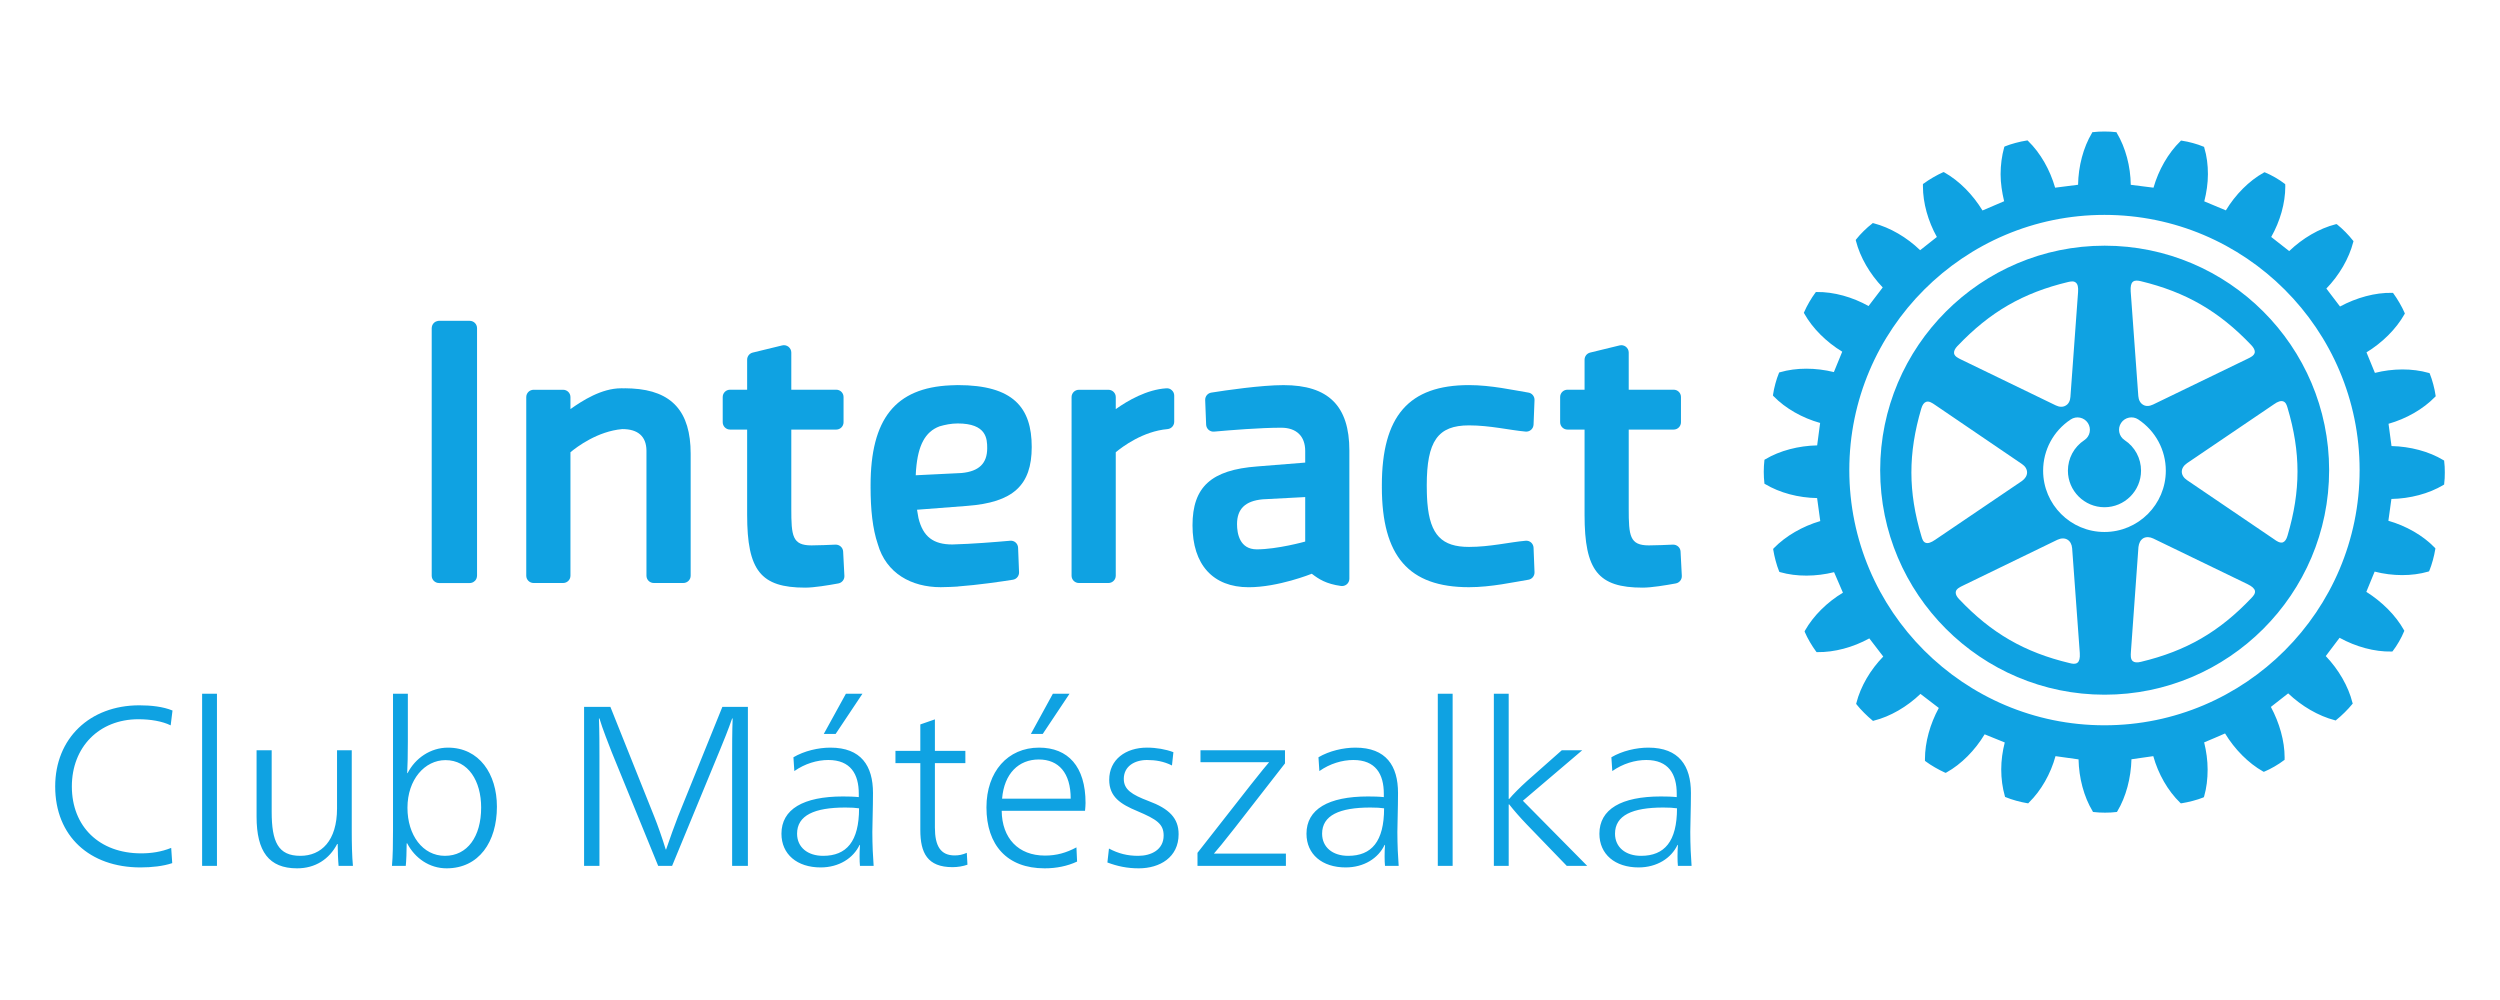 <?xml version="1.0" encoding="UTF-8" standalone="no"?>
<!-- Created with Inkscape (http://www.inkscape.org/) -->

<svg
   version="1.1"
   id="svg1"
   width="300"
   height="120"
   viewBox="0 0 300 120"
   sodipodi:docname="interactmsz-logo.svg"
   inkscape:version="1.4.2 (ebf0e940d0, 2025-05-08)"
   xmlns:inkscape="http://www.inkscape.org/namespaces/inkscape"
   xmlns:sodipodi="http://sodipodi.sourceforge.net/DTD/sodipodi-0.dtd"
   xmlns="http://www.w3.org/2000/svg"
   xmlns:svg="http://www.w3.org/2000/svg">
  <defs
     id="defs1">
    <clipPath
       clipPathUnits="userSpaceOnUse"
       id="clipPath2">
      <path
         d="M 0,162 H 444.454 V 0 H 0 Z"
         transform="translate(-438.146,-82.897)"
         id="path2" />
    </clipPath>
    <clipPath
       clipPathUnits="userSpaceOnUse"
       id="clipPath3">
      <path
         d="M 0,0 H 188.582 V 68.738 H 0 Z"
         transform="matrix(1.333,0,0,1.333,314.448,119.923)"
         id="path3" />
    </clipPath>
    <clipPath
       clipPathUnits="userSpaceOnUse"
       id="clipPath4">
      <path
         d="M 0,0 H 188.582 V 68.738 H 0 Z"
         transform="matrix(2.357,0,0,-2.357,-366.112,33.319)"
         id="path4" />
    </clipPath>
    <clipPath
       clipPathUnits="userSpaceOnUse"
       id="clipPath5">
      <path
         d="M 0,0 H 188.582 V 68.738 H 0 Z"
         transform="matrix(2.357,0,0,-2.357,-96.912,96.728)"
         id="path5" />
    </clipPath>
    <clipPath
       clipPathUnits="userSpaceOnUse"
       id="clipPath6">
      <path
         d="M 0,0 H 188.582 V 68.738 H 0 Z"
         transform="matrix(2.357,0,0,-2.357,-53.753,63.613)"
         id="path6" />
    </clipPath>
    <clipPath
       clipPathUnits="userSpaceOnUse"
       id="clipPath7">
      <path
         d="M 0,0 H 188.582 V 68.738 H 0 Z"
         transform="matrix(2.357,0,0,-2.357,-19.313,49.256)"
         id="path7" />
    </clipPath>
    <clipPath
       clipPathUnits="userSpaceOnUse"
       id="clipPath8">
      <path
         d="M 0,0 H 188.582 V 68.738 H 0 Z"
         transform="matrix(2.357,0,0,-2.357,-231.287,71.435)"
         id="path8" />
    </clipPath>
    <clipPath
       clipPathUnits="userSpaceOnUse"
       id="clipPath9">
      <path
         d="M 0,0 H 188.582 V 68.738 H 0 Z"
         transform="matrix(2.357,0,0,-2.357,-274.542,96.728)"
         id="path9" />
    </clipPath>
    <clipPath
       clipPathUnits="userSpaceOnUse"
       id="clipPath10">
      <path
         d="M 0,0 H 188.582 V 68.738 H 0 Z"
         transform="matrix(2.357,0,0,-2.357,-191.944,62.896)"
         id="path10" />
    </clipPath>
    <clipPath
       clipPathUnits="userSpaceOnUse"
       id="clipPath11">
      <path
         d="M 0,0 H 188.582 V 68.738 H 0 Z"
         transform="matrix(2.357,0,0,-2.357,-138.537,76.022)"
         id="path11" />
    </clipPath>
    <clipPath
       clipPathUnits="userSpaceOnUse"
       id="clipPath12">
      <path
         d="M 0,0 H 188.582 V 68.738 H 0 Z"
         transform="matrix(2.357,0,0,-2.357,-167.109,63.57)"
         id="path12" />
    </clipPath>
    <clipPath
       clipPathUnits="userSpaceOnUse"
       id="clipPath13">
      <path
         d="M 0,0 H 188.582 V 68.738 H 0 Z"
         transform="matrix(1.333,0,0,1.333,314.448,119.923)"
         id="path13" />
    </clipPath>
  </defs>
  <sodipodi:namedview
     id="namedview1"
     pagecolor="#ffffff"
     bordercolor="#000000"
     borderopacity="0.25"
     inkscape:showpageshadow="2"
     inkscape:pageopacity="0.0"
     inkscape:pagecheckerboard="0"
     inkscape:deskcolor="#d1d1d1"
     inkscape:zoom="1.0366667"
     inkscape:cx="217.0418"
     inkscape:cy="151.92926"
     inkscape:window-width="1366"
     inkscape:window-height="696"
     inkscape:window-x="0"
     inkscape:window-y="0"
     inkscape:window-maximized="1"
     inkscape:current-layer="g1">
    <inkscape:page
       x="0"
       y="0"
       inkscape:label="1"
       id="page1"
       width="300"
       height="120"
       margin="0"
       bleed="0" />
  </sodipodi:namedview>
  <g
     id="g1"
     inkscape:groupmode="layer"
     inkscape:label="1">
    <g
       id="g25"
       transform="translate(24.232,-46.591)">
      <path
         id="path1"
         d="m -7.376,150.682 c 1.359,0 2.75,-0.156 3.812,-0.516 l -0.125,-1.828 c -1.203,0.484 -2.406,0.656 -3.609,0.656 -5,0 -8.312,-3.203 -8.312,-8.031 0,-4.703 3.25,-8.062 7.984,-8.062 1.453,0 2.859,0.234 3.875,0.734 l 0.219,-1.781 c -1.141,-0.469 -2.563,-0.625 -3.984,-0.625 -5.953,0 -10.094,3.984 -10.094,9.734 0,5.984 4.156,9.719 10.234,9.719 z m 7.398,-0.188 H 1.803 V 129.838 H 0.022 Z m 11.395,0.297 c 2.188,0 3.859,-1.094 4.812,-2.922 h 0.062 c 0,0.734 0.047,2.031 0.109,2.625 h 1.719 c -0.109,-1.172 -0.141,-2.672 -0.141,-4.156 v -9.719 h -1.766 v 6.984 c 0,3.891 -1.891,5.688 -4.406,5.688 -2.672,0 -3.437,-1.688 -3.437,-5.281 v -7.391 H 6.557 v 7.969 c 0,4.188 1.484,6.203 4.859,6.203 z m 17.934,0 c 3.891,0 6.047,-3.172 6.047,-7.406 0,-3.906 -2.109,-7.078 -5.875,-7.078 -2.109,0 -3.938,1.281 -4.844,3.062 h -0.047 c 0.047,-0.703 0.078,-2.406 0.078,-3.766 v -5.766 h -1.781 v 16.453 c 0,1.469 -0.016,3.031 -0.125,4.203 h 1.656 c 0.062,-0.547 0.109,-1.781 0.109,-2.703 h 0.062 c 0.922,1.781 2.672,3 4.719,3 z m -0.188,-1.5 c -2.672,0 -4.5,-2.484 -4.5,-5.766 0,-3.391 2.078,-5.719 4.562,-5.719 2.75,0 4.281,2.516 4.281,5.688 0,3.5 -1.656,5.797 -4.344,5.797 z m 16.695,1.203 h 1.844 v -13.172 c 0,-0.906 0,-3.062 -0.062,-4.516 h 0.062 c 0.344,1.188 1.141,3.172 1.469,4.031 l 5.578,13.656 h 1.672 l 5.766,-13.969 c 0.344,-0.812 1,-2.453 1.438,-3.719 H 63.686 c -0.062,1.453 -0.062,3.609 -0.062,4.516 v 13.172 h 1.891 V 131.416 H 62.452 L 57.124,144.588 c -0.328,0.844 -1.031,2.766 -1.422,3.938 h -0.047 c -0.359,-1.203 -1.016,-3.062 -1.375,-3.938 l -5.266,-13.172 h -3.156 z m 28.762,-15.828 h 1.422 l 3.219,-4.828 H 77.276 Z m -0.375,16.016 c 2.203,0 3.922,-1.109 4.672,-2.703 h 0.047 c -0.031,0.391 -0.047,1.016 -0.047,1.375 0,0.406 0.016,0.922 0.047,1.141 h 1.641 c -0.078,-0.984 -0.156,-2.547 -0.156,-4.078 0,-0.781 0.078,-2.891 0.078,-4.672 0,-3.25 -1.422,-5.438 -5.109,-5.438 -1.453,0 -3.141,0.391 -4.438,1.156 l 0.109,1.656 c 1.266,-0.891 2.734,-1.328 4.078,-1.328 2.672,0 3.656,1.688 3.656,4.047 v 0.406 c -0.547,-0.062 -1.312,-0.078 -1.906,-0.078 -4.75,0 -7.375,1.531 -7.375,4.469 0,2.469 1.875,4.047 4.703,4.047 z m 0.297,-1.391 c -1.859,0 -3.125,-1.031 -3.125,-2.656 0,-2.203 2.078,-3.141 5.797,-3.141 0.688,0 1.234,0.031 1.641,0.094 0,3.984 -1.5,5.703 -4.312,5.703 z m 15.523,1.359 c 0.625,0 1.281,-0.109 1.797,-0.297 l -0.078,-1.422 c -0.5,0.219 -0.938,0.312 -1.453,0.312 -1.688,0 -2.375,-1.125 -2.375,-3.344 v -7.734 h 3.656 v -1.469 h -3.656 v -3.781 l -1.75,0.609 v 3.172 h -2.984 v 1.469 h 2.984 v 8.031 c 0,2.734 0.844,4.453 3.859,4.453 z m 9.406,-15.984 h 1.422 l 3.219,-4.828 h -2 z m 1.641,16.125 c 1.422,0 2.734,-0.266 3.906,-0.812 l -0.078,-1.703 c -1.234,0.656 -2.391,0.984 -3.781,0.984 -3.188,0 -5.156,-2.078 -5.188,-5.375 h 10 c 0.031,-0.297 0.062,-0.688 0.062,-0.938 0,-4.391 -2.109,-6.641 -5.578,-6.641 -3.75,0 -6.313,2.875 -6.313,7.172 0,4.531 2.484,7.312 6.969,7.312 z m -5.094,-8.359 c 0.25,-3.031 2,-4.703 4.406,-4.703 2.375,0 3.828,1.594 3.828,4.703 z m 16.402,8.359 c 2.516,0 4.781,-1.312 4.781,-4.094 0,-1.922 -1.125,-3.062 -3.609,-3.984 -2.016,-0.766 -2.969,-1.375 -2.969,-2.656 0,-1.5 1.281,-2.266 2.781,-2.266 1.031,0 2,0.156 3,0.656 l 0.172,-1.594 c -0.906,-0.344 -2.031,-0.547 -3.172,-0.547 -2.547,0 -4.531,1.422 -4.531,3.859 0,2.047 1.359,2.922 3.391,3.766 2.312,0.984 3.141,1.531 3.141,2.922 0,1.703 -1.484,2.438 -3.062,2.438 -1.266,0 -2.359,-0.266 -3.5,-0.875 l -0.188,1.672 c 1.203,0.453 2.375,0.703 3.766,0.703 z m 7.047,-0.297 h 10.609 v -1.469 h -8.641 c 0.797,-0.875 2.984,-3.672 8.531,-10.828 v -1.578 h -10.141 v 1.438 h 8.234 c -0.609,0.688 -2.297,2.797 -8.594,10.875 z m 17.781,0.188 c 2.203,0 3.922,-1.109 4.672,-2.703 h 0.047 c -0.031,0.391 -0.047,1.016 -0.047,1.375 0,0.406 0.016,0.922 0.047,1.141 h 1.641 c -0.078,-0.984 -0.156,-2.547 -0.156,-4.078 0,-0.781 0.078,-2.891 0.078,-4.672 0,-3.25 -1.422,-5.438 -5.109,-5.438 -1.453,0 -3.141,0.391 -4.438,1.156 l 0.109,1.656 c 1.266,-0.891 2.734,-1.328 4.078,-1.328 2.672,0 3.656,1.688 3.656,4.047 v 0.406 c -0.547,-0.062 -1.312,-0.078 -1.906,-0.078 -4.75,0 -7.375,1.531 -7.375,4.469 0,2.469 1.875,4.047 4.703,4.047 z m 0.297,-1.391 c -1.859,0 -3.125,-1.031 -3.125,-2.656 0,-2.203 2.078,-3.141 5.797,-3.141 0.688,0 1.234,0.031 1.641,0.094 0,3.984 -1.5,5.703 -4.312,5.703 z m 10.758,1.203 h 1.781 V 129.838 h -1.781 z m 6.727,0 h 1.781 v -7.375 h 0.062 c 0.547,0.703 1.313,1.578 2.078,2.375 l 4.828,5 h 2.453 l -7.719,-7.812 7.125,-6.062 h -2.453 l -4.188,3.703 c -0.844,0.766 -1.641,1.562 -2.125,2.141 h -0.062 v -12.625 h -1.781 z m 17.367,0.188 c 2.203,0 3.922,-1.109 4.672,-2.703 h 0.047 c -0.031,0.391 -0.047,1.016 -0.047,1.375 0,0.406 0.016,0.922 0.047,1.141 h 1.641 c -0.078,-0.984 -0.156,-2.547 -0.156,-4.078 0,-0.781 0.078,-2.891 0.078,-4.672 0,-3.25 -1.422,-5.438 -5.109,-5.438 -1.453,0 -3.141,0.391 -4.437,1.156 l 0.109,1.656 c 1.266,-0.891 2.734,-1.328 4.078,-1.328 2.672,0 3.656,1.688 3.656,4.047 v 0.406 c -0.547,-0.062 -1.312,-0.078 -1.906,-0.078 -4.75,0 -7.375,1.531 -7.375,4.469 0,2.469 1.875,4.047 4.703,4.047 z m 0.297,-1.391 c -1.859,0 -3.125,-1.031 -3.125,-2.656 0,-2.203 2.078,-3.141 5.797,-3.141 0.688,0 1.234,0.031 1.641,0.094 0,3.984 -1.5,5.703 -4.313,5.703 z m 0,0"
         style="fill:#0fa2e2;fill-opacity:1;fill-rule:nonzero;stroke:none;stroke-width:1.333"
         aria-label="Club Mátészalka" />
      <g
         id="g24"
         transform="translate(-293.248,-62.701)">
        <g
           clip-path="url(#clipPath13)"
           id="g23">
          <g
             id="g13" />
          <g
             clip-path="url(#clipPath3)"
             id="g14">
            <path
               d="m 0,0 -0.015,0.203 -0.154,0.089 c -3.062,1.857 -7.078,2.903 -11.004,2.987 -0.078,0.521 -0.571,4.199 -0.632,4.724 3.755,1.063 7.352,3.102 9.874,5.712 l 0.131,0.122 -0.037,0.2 c -0.186,1.399 -0.719,3.349 -1.201,4.531 l -0.081,0.177 -0.189,0.048 c -3.454,0.986 -7.589,0.96 -11.387,0 -0.181,0.487 -1.585,3.877 -1.786,4.353 3.344,2.04 6.279,4.93 8.04,8.062 l 0.096,0.152 -0.07,0.195 c -0.506,1.204 -1.526,2.951 -2.338,4.055 l -0.111,0.152 h -0.207 c -3.554,0.077 -7.524,-1.012 -11.022,-2.896 -0.307,0.429 -2.585,3.394 -2.895,3.807 2.727,2.81 4.808,6.374 5.702,9.86 l 0.053,0.196 -0.134,0.148 c -0.813,1.07 -2.228,2.507 -3.291,3.345 l -0.147,0.111 -0.2,-0.03 c -3.495,-0.885 -7.04,-2.976 -9.859,-5.687 -0.432,0.33 -3.386,2.645 -3.815,2.992 1.883,3.323 2.986,7.168 2.986,10.713 0,0.099 -0.018,0.479 -0.018,0.479 l -0.15,0.115 c -1.09,0.857 -2.818,1.846 -4.073,2.356 l -0.171,0.063 -0.159,-0.085 c -3.135,-1.744 -6.01,-4.661 -8.029,-8.003 -0.505,0.196 -4.101,1.707 -4.576,1.913 0.475,1.883 0.769,3.823 0.769,5.761 0,1.95 -0.235,3.871 -0.769,5.61 l -0.044,0.18 -0.193,0.074 c -1.185,0.51 -3.085,1.031 -4.489,1.233 l -0.209,0.033 -0.125,-0.135 c -2.594,-2.515 -4.63,-6.098 -5.708,-9.857 -0.534,0.089 -4.253,0.55 -4.82,0.609 -0.049,3.896 -1.097,7.885 -2.951,10.986 l -0.092,0.177 -0.197,0.009 c -1.341,0.17 -3.373,0.17 -4.686,0 l -0.21,-0.009 -0.092,-0.177 c -1.839,-3.068 -2.877,-7.056 -2.944,-10.974 -0.541,-0.071 -4.318,-0.532 -4.865,-0.621 -1.081,3.778 -3.121,7.375 -5.704,9.878 l -0.144,0.145 -0.211,-0.031 c -1.391,-0.206 -3.315,-0.723 -4.503,-1.207 l -0.179,-0.077 -0.07,-0.181 c -0.487,-1.766 -0.749,-3.711 -0.749,-5.68 0,-1.901 0.303,-3.856 0.749,-5.72 -0.473,-0.203 -4.101,-1.765 -4.589,-1.961 -2.034,3.346 -4.915,6.281 -8.043,8.047 l -0.17,0.099 -0.197,-0.066 c -1.202,-0.528 -2.942,-1.532 -4.043,-2.359 l -0.172,-0.105 v -0.519 c 0,-3.508 1.087,-7.367 2.953,-10.713 -0.406,-0.337 -3.135,-2.471 -3.545,-2.803 -2.811,2.717 -6.367,4.808 -9.874,5.716 l -0.179,0.037 -0.135,-0.128 c -1.076,-0.806 -2.524,-2.225 -3.351,-3.299 l -0.12,-0.155 0.044,-0.188 c 0.877,-3.482 2.968,-7.046 5.68,-9.883 -0.296,-0.416 -2.674,-3.511 -3.004,-3.939 -3.401,1.902 -7.361,3.024 -10.99,2.973 l -0.182,-0.009 -0.12,-0.161 c -0.793,-1.056 -1.798,-2.763 -2.347,-4.062 l -0.079,-0.17 0.096,-0.177 c 1.739,-3.12 4.683,-6.034 8.042,-8.074 -0.183,-0.479 -1.559,-3.836 -1.771,-4.323 -3.861,0.956 -7.977,0.968 -11.412,-0.033 l -0.185,-0.049 -0.068,-0.166 c -0.507,-1.203 -1.031,-3.101 -1.231,-4.531 l -0.023,-0.196 0.137,-0.151 c 2.507,-2.577 6.107,-4.616 9.866,-5.66 -0.077,-0.533 -0.563,-4.247 -0.629,-4.757 -3.91,-0.074 -7.934,-1.107 -11.005,-2.95 l -0.169,-0.097 -0.018,-0.199 c -0.078,-0.673 -0.129,-1.51 -0.129,-2.356 0,-0.84 0.051,-1.668 0.129,-2.338 l 0.018,-0.192 0.169,-0.088 c 3.071,-1.839 7.061,-2.891 10.994,-2.949 0.077,-0.538 0.601,-4.353 0.668,-4.877 -3.771,-1.106 -7.342,-3.169 -9.849,-5.745 l -0.135,-0.16 0.018,-0.173 c 0.218,-1.41 0.734,-3.353 1.222,-4.523 l 0.075,-0.174 0.179,-0.059 c 3.481,-0.994 7.596,-0.951 11.418,0 0.194,-0.484 1.673,-3.862 1.876,-4.349 -3.344,-2.003 -6.274,-4.9 -8.044,-8.033 l -0.083,-0.175 0.064,-0.179 c 0.514,-1.229 1.538,-2.97 2.354,-4.055 l 0.123,-0.155 0.176,-0.007 c 3.592,-0.051 7.56,1.013 11.005,2.913 0.322,-0.403 2.651,-3.435 2.956,-3.849 -2.705,-2.768 -4.805,-6.316 -5.7,-9.851 l -0.048,-0.18 0.116,-0.156 c 0.827,-1.058 2.254,-2.474 3.307,-3.331 l 0.155,-0.132 0.185,0.062 c 3.487,0.867 7.026,2.943 9.875,5.669 0.431,-0.333 3.445,-2.652 3.888,-2.981 -1.854,-3.404 -2.936,-7.285 -2.936,-10.818 v -0.397 l 0.178,-0.133 c 1.047,-0.798 2.758,-1.772 4.036,-2.347 l 0.177,-0.064 0.184,0.09 c 3.141,1.752 6.043,4.693 8.077,8.08 0.47,-0.193 3.78,-1.535 4.265,-1.729 -0.473,-1.865 -0.746,-3.789 -0.746,-5.684 0,-1.988 0.261,-3.932 0.765,-5.678 l 0.046,-0.186 0.193,-0.07 c 1.19,-0.509 3.105,-1.03 4.509,-1.257 l 0.21,-0.028 0.136,0.156 c 2.601,2.528 4.631,6.125 5.647,9.848 0.548,-0.089 4.353,-0.627 4.885,-0.684 0.077,-3.93 1.132,-7.928 2.974,-10.976 l 0.081,-0.167 0.211,-0.025 c 1.352,-0.172 3.361,-0.172 4.685,0 l 0.193,0.025 0.095,0.167 c 1.829,3.048 2.878,7.052 2.977,10.998 0.531,0.074 4.095,0.573 4.629,0.662 1.05,-3.787 3.095,-7.352 5.696,-9.877 l 0.143,-0.127 0.174,0.015 c 1.42,0.223 3.346,0.722 4.543,1.21 l 0.17,0.085 0.059,0.176 c 0.506,1.76 0.735,3.691 0.735,5.675 0,1.919 -0.271,3.877 -0.735,5.76 0.489,0.184 3.946,1.681 4.43,1.897 2.036,-3.356 4.93,-6.296 8.051,-8.059 l 0.155,-0.078 0.185,0.068 c 1.242,0.512 2.996,1.523 4.074,2.365 l 0.155,0.091 c 0,0 0.012,0.415 0.012,0.53 0,3.459 -1.095,7.321 -2.915,10.706 0.408,0.323 3.264,2.543 3.67,2.871 2.852,-2.71 6.407,-4.793 9.893,-5.695 l 0.185,-0.051 0.143,0.133 c 1.063,0.835 2.51,2.265 3.339,3.301 l 0.129,0.17 -0.065,0.17 c -0.867,3.478 -2.941,7.038 -5.659,9.881 0.315,0.418 2.619,3.445 2.929,3.874 3.451,-1.901 7.419,-2.989 10.991,-2.912 h 0.196 l 0.117,0.143 c 0.852,1.09 1.838,2.795 2.351,4.084 l 0.079,0.162 -0.094,0.173 c -1.704,3.067 -4.623,5.986 -7.966,8.09 0.193,0.48 1.56,3.814 1.762,4.294 3.791,-0.976 7.906,-1.008 11.368,0 l 0.169,0.057 0.077,0.172 c 0.508,1.221 1.024,3.112 1.24,4.516 l 0.022,0.196 -0.146,0.148 c -2.509,2.602 -6.086,4.618 -9.817,5.686 0.082,0.52 0.589,4.098 0.642,4.625 3.951,0.069 7.967,1.121 11.029,2.968 L -0.015,-4.875 0,-4.668 c 0.093,0.651 0.126,1.504 0.126,2.341 C 0.126,-1.484 0.093,-0.657 0,0 m -72.034,-55.922 c -29.82,0 -54.094,24.273 -54.094,54.11 0,29.833 24.274,54.102 54.094,54.102 29.835,0 54.098,-24.269 54.098,-54.102 0,-29.837 -24.263,-54.11 -54.098,-54.11"
               style="fill:#0fa2e2;fill-opacity:1;fill-rule:nonzero;stroke:none"
               transform="matrix(0.566,0,0,-0.566,562.322,164.675)"
               clip-path="url(#clipPath2)"
               id="path14" />
          </g>
          <path
             d="m 0,0 c -26.233,0 -47.585,-21.355 -47.585,-47.595 0,-26.253 21.352,-47.603 47.585,-47.603 26.241,0 47.6,21.35 47.6,47.603 C 47.6,-21.355 26.241,0 0,0 m 5.989,-7.652 c 0.458,0.373 1.065,0.255 1.667,0.13 9.561,-2.315 16.583,-6.355 23.437,-13.556 0.486,-0.513 0.747,-0.994 0.747,-1.419 0,-0.04 -0.012,-0.106 -0.012,-0.168 -0.146,-0.658 -0.879,-1.005 -1.534,-1.319 l -20.023,-9.697 c -0.79,-0.374 -1.527,-0.411 -2.105,-0.052 -0.591,0.339 -0.958,0.997 -1.024,1.858 L 5.528,-9.693 c -0.066,1.059 0.079,1.713 0.461,2.041 m -37.173,-13.596 h 0.012 c 6.849,7.194 13.86,11.252 23.425,13.546 0.591,0.133 1.222,0.247 1.644,-0.13 0.406,-0.318 0.547,-0.968 0.472,-2.034 l -1.619,-22.18 c -0.051,-0.853 -0.405,-1.525 -1.003,-1.853 -0.584,-0.351 -1.346,-0.333 -2.106,0.043 l -20.012,9.691 c -0.655,0.325 -1.417,0.668 -1.549,1.329 -0.064,0.454 0.158,0.986 0.736,1.588 m -4.753,-41.113 c -0.868,-0.594 -1.512,-0.807 -2.002,-0.631 -0.546,0.189 -0.728,0.788 -0.899,1.378 -2.832,9.446 -2.832,17.548 -0.035,27.075 0.242,0.817 0.585,1.267 1.02,1.426 0.641,0.229 1.312,-0.24 1.916,-0.653 l 18.396,-12.516 c 0.695,-0.46 1.099,-1.103 1.099,-1.798 0,-0.668 -0.404,-1.312 -1.072,-1.798 z m 30.194,-26.044 c -0.442,-0.358 -1.054,-0.251 -1.66,-0.095 -9.562,2.281 -16.592,6.328 -23.427,13.54 -0.499,0.516 -0.736,0.971 -0.736,1.379 0,0.074 0,0.118 0.013,0.199 0.094,0.631 0.866,1.001 1.511,1.313 l 20.025,9.717 c 0.781,0.365 1.536,0.384 2.126,0.036 0.578,-0.342 0.939,-0.993 1.005,-1.838 l 1.622,-22.228 c 0.063,-1.055 -0.092,-1.701 -0.479,-2.023 m 5.708,27.708 c -7.174,0 -13.004,5.83 -13.004,12.998 0,4.376 2.183,8.438 5.848,10.857 1.207,0.808 2.836,0.461 3.634,-0.739 0.797,-1.211 0.473,-2.844 -0.739,-3.641 -2.19,-1.441 -3.489,-3.859 -3.489,-6.477 0,-4.268 3.481,-7.751 7.75,-7.751 4.279,0 7.755,3.483 7.755,7.751 0,2.618 -1.297,5.048 -3.493,6.484 -1.207,0.802 -1.536,2.43 -0.733,3.638 0.793,1.2 2.428,1.543 3.63,0.746 3.656,-2.423 5.849,-6.481 5.849,-10.868 0,-7.168 -5.836,-12.998 -13.008,-12.998 M 31.119,-74.7 c -6.822,-7.183 -13.808,-11.227 -23.424,-13.531 -0.816,-0.205 -1.38,-0.141 -1.729,0.148 -0.504,0.424 -0.438,1.266 -0.389,1.995 l 1.596,22.195 c 0.101,0.862 0.442,1.515 1.048,1.877 0.591,0.318 1.348,0.292 2.093,-0.066 l 20.029,-9.697 c 0.934,-0.462 1.435,-0.918 1.532,-1.415 0.097,-0.558 -0.31,-1.048 -0.756,-1.506 m 6.749,41.691 c 0.54,-0.182 0.753,-0.779 0.919,-1.367 2.813,-9.457 2.813,-17.547 0,-27.079 -0.227,-0.819 -0.558,-1.27 -0.993,-1.447 -0.626,-0.193 -1.316,0.257 -1.891,0.684 L 17.487,-49.72 c -0.708,0.472 -1.125,1.116 -1.125,1.804 0,0.677 0.406,1.32 1.125,1.812 l 18.416,12.482 c 0.83,0.598 1.479,0.786 1.965,0.613"
             style="fill:#0fa2e2;fill-opacity:1;fill-rule:nonzero;stroke:none"
             transform="matrix(0.566,0,0,-0.566,521.57,138.774)"
             clip-path="url(#clipPath4)"
             id="path15" />
          <path
             d="m 0,0 c -1.26,-0.054 -3.604,-0.162 -5.099,-0.162 -4.066,0 -4.27,2.004 -4.27,7.802 v 16.752 h 9.526 c 0.863,0 1.552,0.697 1.552,1.558 v 5.344 c 0,0.862 -0.689,1.551 -1.552,1.551 h -9.526 v 7.881 c 0,0.482 -0.228,0.925 -0.604,1.227 -0.376,0.293 -0.861,0.395 -1.324,0.285 l -6.251,-1.523 c -0.698,-0.169 -1.184,-0.796 -1.184,-1.516 v -6.354 h -3.619 c -0.862,0 -1.559,-0.689 -1.559,-1.551 V 25.95 c 0,-0.861 0.697,-1.558 1.559,-1.558 h 3.619 V 6.323 c 0,-11.821 2.876,-15.442 12.316,-15.442 1.872,0 4.866,0.495 7.044,0.895 0.759,0.148 1.3,0.838 1.26,1.606 L 1.622,-1.471 C 1.584,-0.61 0.839,0.025 0,0"
             style="fill:#0fa2e2;fill-opacity:1;fill-rule:nonzero;stroke:none"
             transform="matrix(0.566,0,0,-0.566,369.275,174.647)"
             clip-path="url(#clipPath5)"
             id="path16" />
          <path
             d="m 0,0 c -0.117,0.02 -0.478,0.032 -1.206,0.04 -0.11,0 -0.212,0.008 -0.321,0.008 V 0.04 c -0.235,0.004 -0.494,0.004 -0.784,0.004 -4.145,0 -8.202,-2.608 -10.741,-4.411 v 2.546 c 0,0.862 -0.697,1.551 -1.559,1.551 h -6.251 c -0.862,0 -1.561,-0.689 -1.561,-1.551 v -37.865 c 0,-0.863 0.699,-1.551 1.561,-1.551 h 6.251 c 0.862,0 1.559,0.688 1.559,1.551 v 26.172 c 1.41,1.175 5.774,4.45 10.976,4.909 0.024,0.003 0.039,0.007 0.055,0.011 v -0.011 c 3.204,0 5.054,-1.486 5.084,-4.556 v -0.353 -26.172 c 0,-0.863 0.698,-1.551 1.56,-1.551 h 6.251 c 0.862,0 1.56,0.688 1.56,1.551 v 6.62 14.099 5.144 C 12.434,-4.888 8.468,-0.461 0,0"
             style="fill:#0fa2e2;fill-opacity:1;fill-rule:nonzero;stroke:none"
             transform="matrix(0.566,0,0,-0.566,344.858,155.912)"
             clip-path="url(#clipPath6)"
             id="path17" />
          <path
             d="M 0,0 H -6.494 C -6.549,0 -6.596,-0.012 -6.651,-0.015 L -6.659,0 C -6.683,-0.005 -6.706,-0.02 -6.738,-0.024 -6.878,-0.048 -7.02,-0.09 -7.145,-0.149 -7.192,-0.168 -7.231,-0.192 -7.27,-0.216 -7.395,-0.29 -7.513,-0.377 -7.614,-0.483 -7.638,-0.51 -7.661,-0.537 -7.685,-0.568 c -0.094,-0.118 -0.181,-0.247 -0.243,-0.395 -0.008,-0.02 -0.008,-0.044 -0.015,-0.068 -0.064,-0.156 -0.095,-0.324 -0.095,-0.501 0,-0.008 -0.007,-0.008 -0.007,-0.012 v -0.011 -52.488 c 0,-0.864 0.696,-1.552 1.566,-1.552 h 6.496 c 0.055,0 0.101,0.008 0.156,0.016 l 0.008,-0.016 c 0.023,0 0.047,0.016 0.078,0.023 0.141,0.024 0.282,0.064 0.408,0.126 0.046,0.016 0.086,0.04 0.125,0.062 0.126,0.079 0.242,0.165 0.344,0.267 0.024,0.032 0.048,0.062 0.071,0.086 0.094,0.117 0.18,0.251 0.243,0.399 0.008,0.017 0.008,0.039 0.015,0.064 0.063,0.156 0.094,0.328 0.094,0.509 l 0.008,0.007 v 0.009 52.488 C 1.567,-0.694 0.871,0 0,0"
             style="fill:#0fa2e2;fill-opacity:1;fill-rule:nonzero;stroke:none"
             transform="matrix(0.566,0,0,-0.566,325.374,147.79)"
             clip-path="url(#clipPath7)"
             id="path18" />
          <path
             d="m 0,0 c 4.458,0 8.594,-1.011 11.987,-1.317 0.423,-0.043 0.854,0.094 1.175,0.377 0.314,0.273 0.509,0.681 0.527,1.104 l 0.203,5.194 C 13.923,6.15 13.358,6.835 12.582,6.953 9.551,7.439 4.718,8.539 0,8.539 c -12.777,0 -18.474,-6.561 -18.474,-21.266 0,-0.11 0,-0.212 0.008,-0.317 h -0.008 c 0,-14.708 5.697,-21.265 18.474,-21.265 4.718,0 9.551,1.097 12.582,1.581 0.776,0.118 1.341,0.808 1.31,1.599 l -0.203,5.195 c -0.018,0.415 -0.213,0.83 -0.527,1.104 -0.321,0.283 -0.752,0.416 -1.175,0.368 C 8.594,-24.759 4.458,-25.769 0,-25.769 c -5.726,0 -8.25,2.506 -8.821,9.292 -0.008,0.133 -0.024,0.265 -0.031,0.406 -0.015,0.259 -0.032,0.533 -0.046,0.807 -0.009,0.282 -0.025,0.571 -0.032,0.877 -0.009,0.197 -0.009,0.406 -0.009,0.613 -0.008,0.345 -0.015,0.686 -0.015,1.047 C -8.954,-3.33 -6.611,0 0,0"
             style="fill:#0fa2e2;fill-opacity:1;fill-rule:nonzero;stroke:none"
             transform="matrix(0.566,0,0,-0.566,445.295,160.337)"
             clip-path="url(#clipPath8)"
             id="path19" />
          <path
             d="m 0,0 c -1.263,-0.054 -3.604,-0.162 -5.1,-0.162 -4.066,0 -4.27,2.004 -4.27,7.802 v 16.752 h 9.526 c 0.862,0 1.551,0.697 1.551,1.558 v 5.344 c 0,0.862 -0.689,1.551 -1.551,1.551 H -9.37 v 7.881 c 0,0.482 -0.227,0.925 -0.604,1.227 -0.376,0.293 -0.861,0.395 -1.324,0.285 l -6.252,-1.523 c -0.696,-0.169 -1.182,-0.796 -1.182,-1.516 v -6.354 h -3.62 c -0.861,0 -1.558,-0.689 -1.558,-1.551 V 25.95 c 0,-0.861 0.697,-1.558 1.558,-1.558 h 3.62 V 6.323 c 0,-11.821 2.875,-15.442 12.315,-15.442 1.872,0 4.874,0.495 7.043,0.895 0.762,0.148 1.3,0.838 1.262,1.606 L 1.622,-1.471 C 1.59,-0.61 0.838,0.025 0,0"
             style="fill:#0fa2e2;fill-opacity:1;fill-rule:nonzero;stroke:none"
             transform="matrix(0.566,0,0,-0.566,469.766,174.647)"
             clip-path="url(#clipPath9)"
             id="path20" />
          <path
             d="m 0,0 c -4.717,0 -12.269,-1.1 -15.301,-1.586 -0.776,-0.117 -1.34,-0.803 -1.308,-1.594 l 0.203,-5.195 c 0.016,-0.423 0.212,-0.831 0.525,-1.104 0.322,-0.283 0.752,-0.42 1.176,-0.376 3.392,0.305 9.753,0.826 14.21,0.826 3.236,0 5.093,-1.798 5.093,-4.924 v -2.468 l -10.176,-0.817 c -9.747,-0.73 -13.718,-4.338 -13.718,-12.487 0,-8.352 4.34,-13.123 11.907,-13.123 6.284,0 13.319,2.836 13.382,2.86 1.504,-1.152 3.016,-2.147 6.196,-2.594 0.441,-0.063 0.894,0.072 1.239,0.368 0.336,0.29 0.533,0.722 0.533,1.176 v 27.167 C 13.961,-4.41 9.527,0 0,0 m 4.598,-33.165 c -0.062,-0.024 -5.938,-1.652 -10.263,-1.652 -3.643,0 -4.191,3.361 -4.191,5.342 0,3.237 1.748,4.92 5.421,5.265 l 9.033,0.478 z"
             style="fill:#0fa2e2;fill-opacity:1;fill-rule:nonzero;stroke:none"
             transform="matrix(0.566,0,0,-0.566,423.038,155.507)"
             clip-path="url(#clipPath10)"
             id="path21" />
          <path
             d="m 0,0 c 0,8.347 -3.893,13.125 -15.692,13.125 -0.533,0 -1.026,-0.022 -1.512,-0.05 -11.697,-0.517 -16.961,-7.11 -16.961,-21.215 0,-0.11 0.007,-0.212 0.007,-0.318 h -0.007 c 0,-4.836 0.43,-8.894 1.527,-12.121 1.77,-6.214 7.137,-9.143 13.343,-9.143 0.626,0 1.315,0.016 2.028,0.053 0.517,0.017 1.034,0.04 1.575,0.08 v 0.016 c 4.34,0.32 9.362,1.057 11.697,1.432 0.775,0.117 1.339,0.808 1.307,1.599 l -0.203,5.195 c -0.015,0.415 -0.212,0.83 -0.525,1.104 -0.321,0.282 -0.752,0.416 -1.174,0.368 -2.924,-0.259 -8.031,-0.682 -12.239,-0.79 -4.002,0 -6.211,1.612 -7.183,5.594 l -0.306,1.77 10.6,0.814 C -3.972,-11.758 0,-8.153 0,0 m -24.592,-5.993 c 0.016,0.304 0.031,0.611 0.047,0.9 l 0.031,0.384 c 0.423,5.077 1.911,7.932 4.959,9.084 1.16,0.341 2.476,0.615 3.863,0.615 6.127,0 6.252,-3.255 6.252,-5.245 0,-3.236 -1.748,-4.912 -5.422,-5.261 z"
             style="fill:#0fa2e2;fill-opacity:1;fill-rule:nonzero;stroke:none"
             transform="matrix(0.566,0,0,-0.566,392.823,162.932)"
             clip-path="url(#clipPath11)"
             id="path22" />
          <path
             d="m 0,0 c -4.137,-0.247 -8.203,-2.608 -10.741,-4.411 v 2.547 c 0,0.861 -0.698,1.55 -1.558,1.55 h -6.253 c -0.862,0 -1.559,-0.689 -1.559,-1.55 V -39.73 c 0,-0.863 0.697,-1.551 1.559,-1.551 h 6.253 c 0.86,0 1.558,0.688 1.558,1.551 v 26.173 c 1.41,1.174 5.774,4.45 10.976,4.908 0.8,0.07 1.418,0.744 1.418,1.551 v 5.547 C 1.653,-1.12 1.48,-0.713 1.16,-0.423 0.853,-0.121 0.423,0.039 0,0"
             style="fill:#0fa2e2;fill-opacity:1;fill-rule:nonzero;stroke:none"
             transform="matrix(0.566,0,0,-0.566,408.987,155.888)"
             clip-path="url(#clipPath12)"
             id="path23" />
        </g>
      </g>
    </g>
  </g>
</svg>
